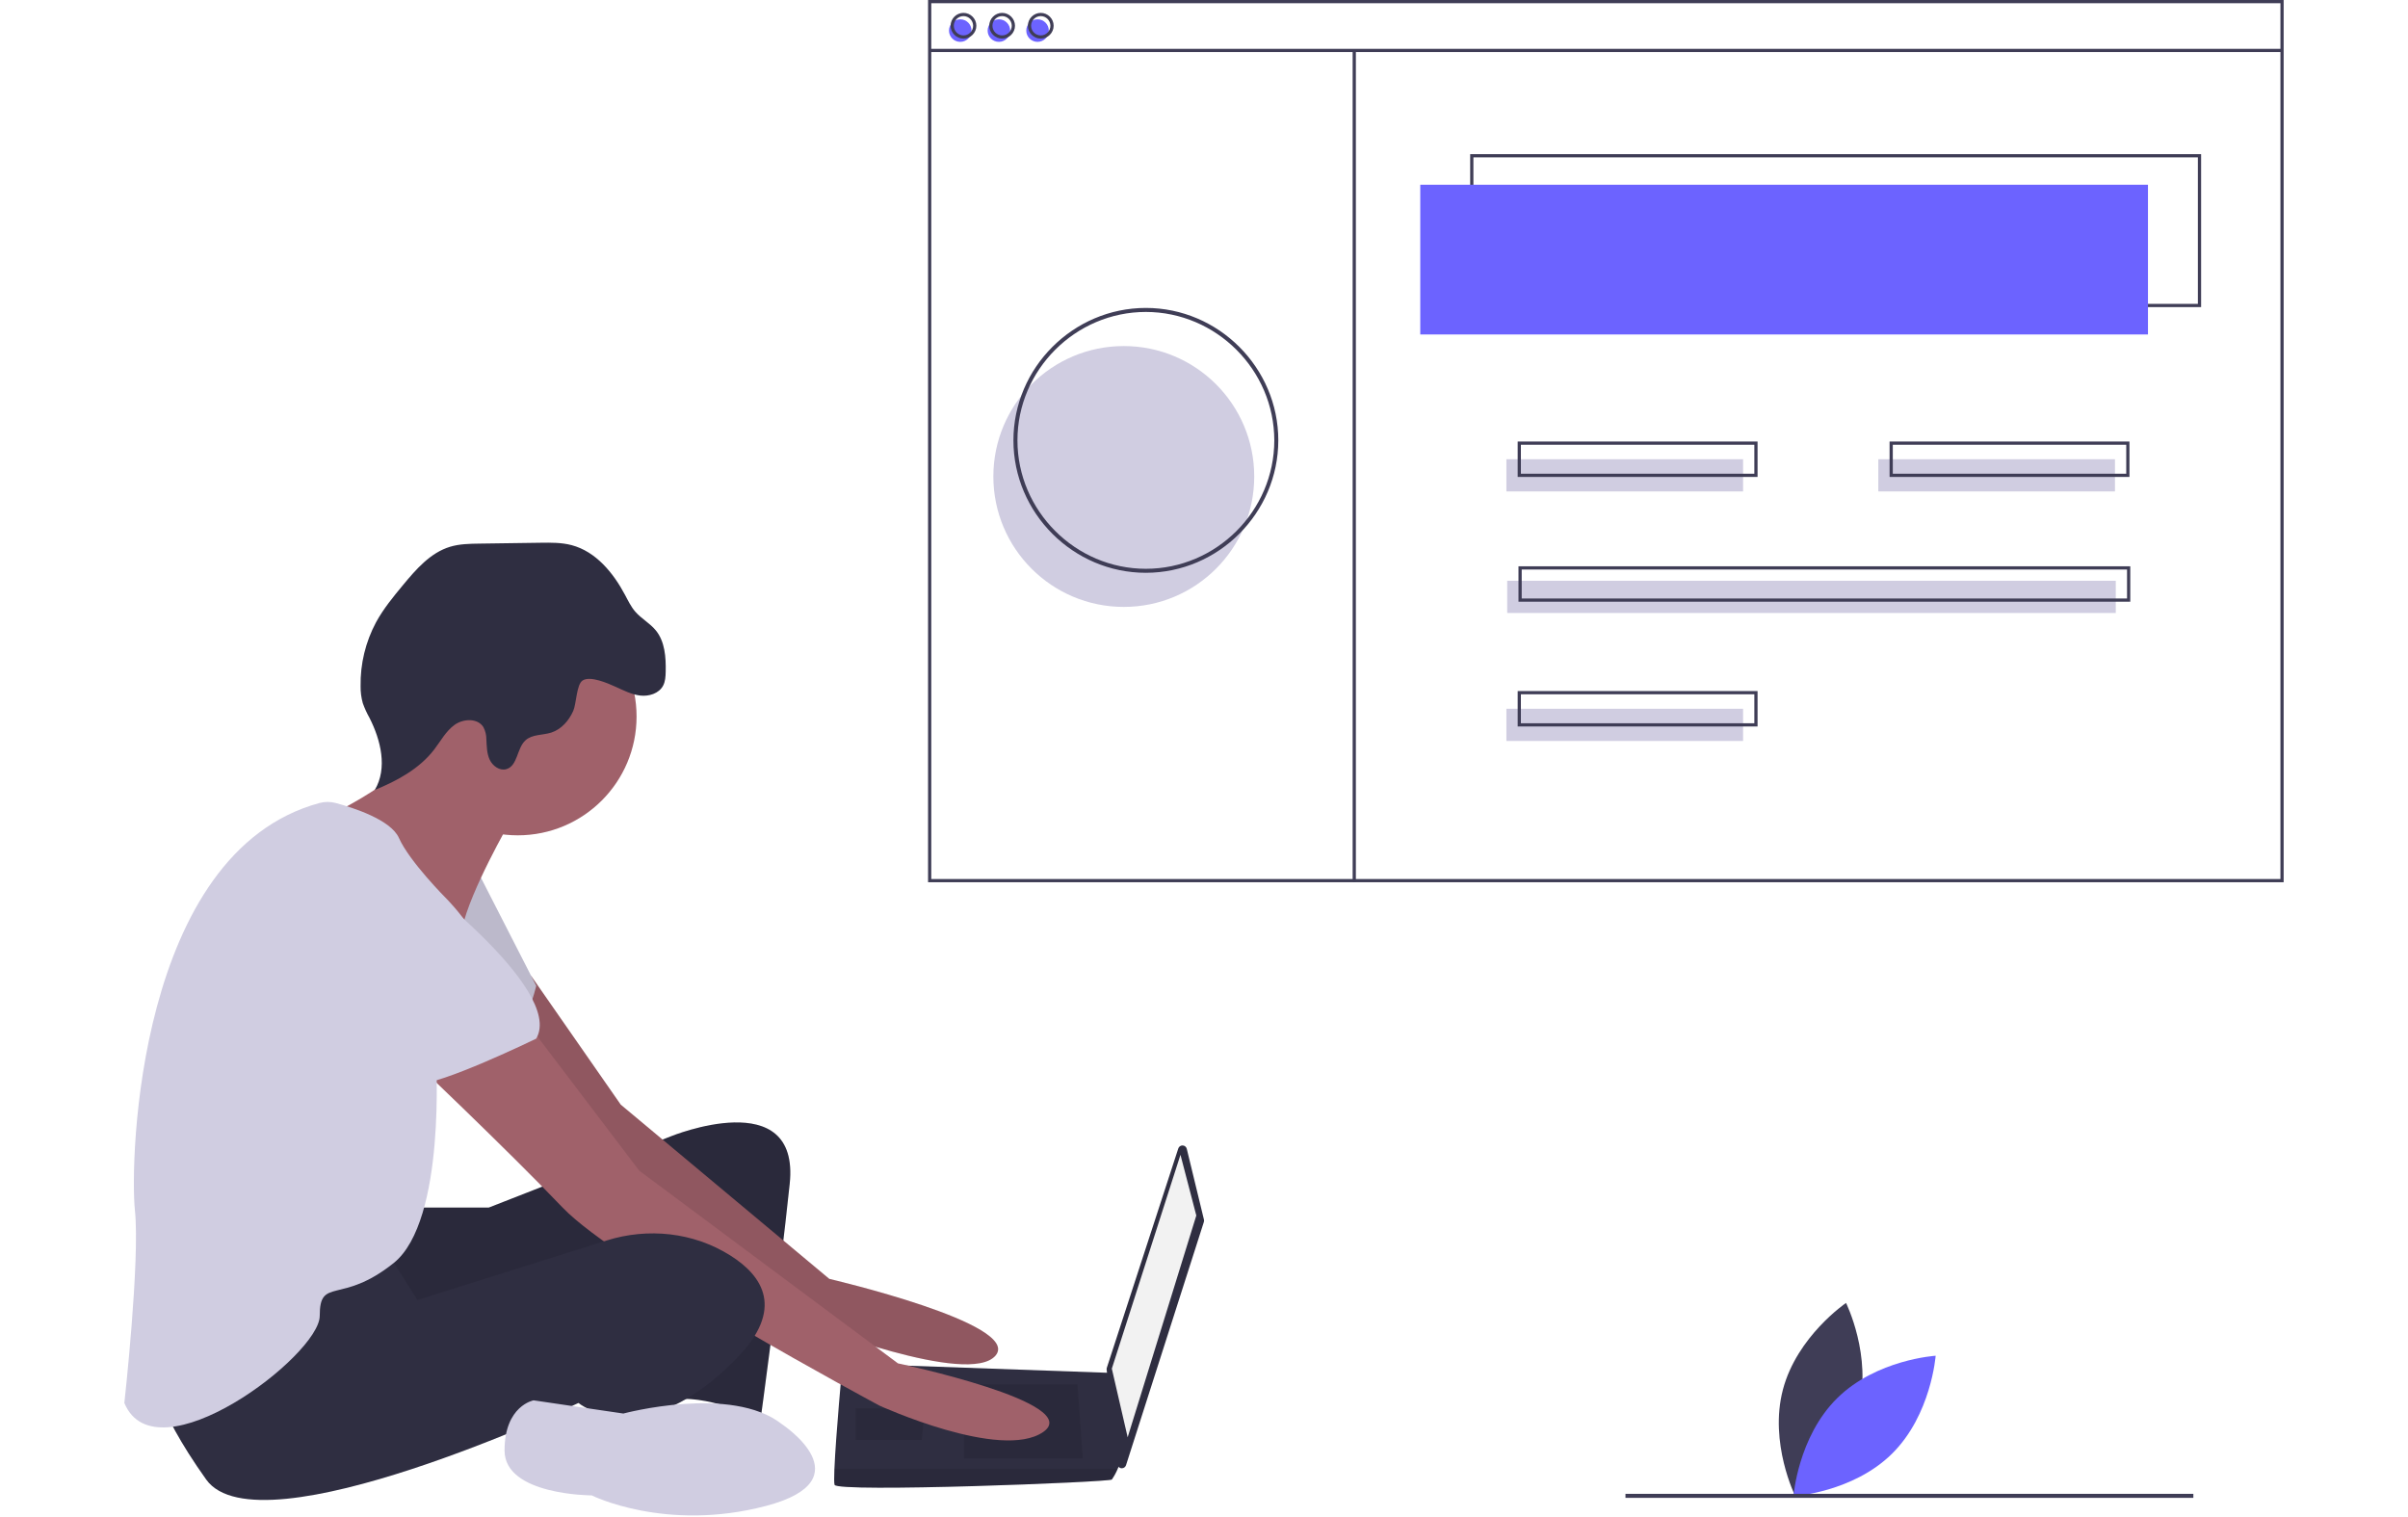 <?xml version="1.0" encoding="UTF-8" standalone="no"?>
<!DOCTYPE svg PUBLIC "-//W3C//DTD SVG 1.1//EN" "http://www.w3.org/Graphics/SVG/1.1/DTD/svg11.dtd">
<svg width="100%" height="100%" viewBox="0 0 1200 756" version="1.1" xmlns="http://www.w3.org/2000/svg" xmlns:xlink="http://www.w3.org/1999/xlink" xml:space="preserve" xmlns:serif="http://www.serif.com/" style="fill-rule:evenodd;clip-rule:evenodd;stroke-linejoin:round;stroke-miterlimit:2;">
    <g transform="matrix(1,0,0,1,5e-06,-72.386)">
        <path d="M926.114,774.809C919.129,801.407 894.655,818.029 894.655,818.029C894.655,818.029 881.505,791.527 888.489,764.929C895.474,738.331 919.948,721.71 919.948,721.71C919.948,721.71 933.098,748.211 926.114,774.809Z" style="fill:rgb(63,61,86);fill-rule:nonzero;"/>
    </g>
    <g transform="matrix(1,0,0,1,5e-06,-72.386)">
        <path d="M915.52,769.183C895.957,788.51 893.769,818.014 893.769,818.014C893.769,818.014 923.297,816.183 942.86,796.855C962.422,777.528 964.611,748.024 964.611,748.024C964.611,748.024 935.082,749.855 915.52,769.183Z" style="fill:rgb(108,99,255);fill-rule:nonzero;"/>
    </g>
    <g transform="matrix(1,0,0,1,5e-06,-72.386)">
        <path d="M206.702,674.194L243.544,674.194L334.331,638.669C334.331,638.669 398.804,612.353 393.541,662.353C388.278,712.352 379.067,779.456 379.067,779.456C379.067,779.456 350.121,766.298 334.331,770.245C318.542,774.192 329.068,689.984 329.068,689.984C329.068,689.984 200.123,751.824 188.281,743.93C176.44,736.035 173.808,680.773 173.808,680.773L206.702,674.194Z" style="fill:rgb(47,46,65);fill-rule:nonzero;"/>
    </g>
    <g transform="matrix(1,0,0,1,5e-06,-72.386)">
        <path d="M206.702,674.194L243.544,674.194L334.331,638.669C334.331,638.669 398.804,612.353 393.541,662.353C388.278,712.352 379.067,779.456 379.067,779.456C379.067,779.456 350.121,766.298 334.331,770.245C318.542,774.192 329.068,689.984 329.068,689.984C329.068,689.984 200.123,751.824 188.281,743.93C176.44,736.035 173.808,680.773 173.808,680.773L206.702,674.194Z" style="fill-opacity:0.1;fill-rule:nonzero;"/>
    </g>
    <g transform="matrix(1,0,0,1,5e-06,-72.386)">
        <path d="M264.746,558.82L309.332,622.88L413.277,709.72C413.277,709.72 509.328,732.088 496.17,747.877C483.013,763.666 402.751,732.088 402.751,732.088C402.751,732.088 283.017,645.248 279.069,638.669C275.122,632.09 231.702,570.249 231.702,570.249L264.746,558.82Z" style="fill:rgb(160,97,106);fill-rule:nonzero;"/>
    </g>
    <g transform="matrix(1,0,0,1,5e-06,-72.386)">
        <path d="M264.746,558.82L309.332,622.88L413.277,709.72C413.277,709.72 509.328,732.088 496.17,747.877C483.013,763.666 402.751,732.088 402.751,732.088C402.751,732.088 283.017,645.248 279.069,638.669C275.122,632.09 231.702,570.249 231.702,570.249L264.746,558.82Z" style="fill-opacity:0.1;fill-rule:nonzero;"/>
    </g>
    <g transform="matrix(1,0,0,1,5e-06,-72.386)">
        <path d="M238.281,507.092L267.227,563.67C267.227,563.67 260.649,591.301 250.122,593.933C239.596,596.564 194.86,559.723 194.86,559.723L238.281,507.092Z" style="fill:rgb(208,205,225);fill-rule:nonzero;"/>
    </g>
    <g transform="matrix(1,0,0,1,5e-06,-72.386)">
        <path d="M238.281,507.092L267.227,563.67C267.227,563.67 260.649,591.301 250.122,593.933C239.596,596.564 194.86,559.723 194.86,559.723L238.281,507.092Z" style="fill-opacity:0.1;fill-rule:nonzero;"/>
    </g>
    <g transform="matrix(1,0,0,1,5e-06,-72.386)">
        <path d="M591.419,644.9L599.97,680.172C600.065,680.565 600.051,680.977 599.927,681.362L561.14,802.574C560.848,803.484 559.997,804.105 559.041,804.105C557.926,804.105 556.978,803.259 556.852,802.151L551.487,754.932C551.451,754.618 551.483,754.301 551.581,754.001L587.184,644.737C587.478,643.833 588.327,643.216 589.278,643.216C590.292,643.216 591.181,643.916 591.419,644.9Z" style="fill:rgb(47,46,65);fill-rule:nonzero;"/>
    </g>
    <g transform="matrix(1,0,0,1,61.968,0)">
        <path d="M526.306,575.493L534.2,605.756L499.99,716.28L492.096,682.07L526.306,575.493Z" style="fill:rgb(242,242,242);fill-rule:nonzero;"/>
    </g>
    <g transform="matrix(1,0,0,1,5e-06,-72.386)">
        <path d="M415.909,812.35C417.224,816.297 552.748,811.034 554.064,809.718C555.211,808.07 556.181,806.306 556.959,804.455C558.196,801.824 559.327,799.192 559.327,799.192L554.064,756.588L419.856,751.824C419.856,751.824 416.501,787.929 415.817,804.455C415.646,808.626 415.646,811.56 415.909,812.35Z" style="fill:rgb(47,46,65);fill-rule:nonzero;"/>
    </g>
    <g transform="matrix(1,0,0,1,61.968,0)">
        <path d="M474.991,689.965L477.622,726.806L418.413,726.806L418.413,689.965L474.991,689.965Z" style="fill-opacity:0.1;fill-rule:nonzero;"/>
    </g>
    <g transform="matrix(1,0,0,1,61.968,0)">
        <path d="M398.677,701.806L399.03,701.736L397.361,717.596L364.467,717.596L364.467,701.806L398.677,701.806Z" style="fill-opacity:0.1;fill-rule:nonzero;"/>
    </g>
    <g transform="matrix(1,0,0,1,5e-06,-72.386)">
        <path d="M415.909,812.35C417.224,816.297 552.748,811.034 554.064,809.718C555.211,808.07 556.181,806.306 556.959,804.455L415.817,804.455C415.646,808.626 415.646,811.56 415.909,812.35Z" style="fill-opacity:0.1;fill-rule:nonzero;"/>
    </g>
    <g transform="matrix(1,0,0,1,61.968,0)">
        <circle cx="196.049" cy="357.076" r="59.209" style="fill:rgb(160,97,106);"/>
    </g>
    <g transform="matrix(1,0,0,1,5e-06,-72.386)">
        <path d="M254.07,482.093C254.07,482.093 234.333,516.303 230.386,534.723C226.439,553.144 171.177,497.882 171.177,497.882L163.94,478.803C163.94,478.803 215.913,454.462 211.965,434.725C208.018,414.989 254.07,482.093 254.07,482.093Z" style="fill:rgb(160,97,106);fill-rule:nonzero;"/>
    </g>
    <g transform="matrix(1,0,0,1,5e-06,-72.386)">
        <path d="M264.596,584.722L318.542,655.774L447.487,751.824C447.487,751.824 540.906,771.561 519.854,786.034C498.802,800.508 438.277,772.877 438.277,772.877C438.277,772.877 308.016,703.141 280.385,674.194C252.754,645.248 201.439,596.564 201.439,596.564L264.596,584.722Z" style="fill:rgb(160,97,106);fill-rule:nonzero;"/>
    </g>
    <g transform="matrix(1,0,0,1,5e-06,-72.386)">
        <path d="M192.229,695.247L208.018,720.246L302.249,690.6C322.925,684.096 345.597,686.489 363.936,698.043C380.383,708.404 390.909,724.851 367.225,749.193C319.858,797.876 288.28,771.561 288.28,771.561C288.28,771.561 129.072,846.559 102.757,809.718C76.442,772.877 75.126,754.456 75.126,754.456C75.126,754.456 176.44,691.299 192.229,695.247Z" style="fill:rgb(47,46,65);fill-rule:nonzero;"/>
    </g>
    <g transform="matrix(1,0,0,1,5e-06,-72.386)">
        <path d="M389.593,782.087C389.593,782.087 431.698,809.718 381.699,822.876C331.7,836.033 294.858,817.613 294.858,817.613C294.858,817.613 251.438,817.613 251.438,795.245C251.438,772.877 265.912,770.245 265.912,770.245L310.648,776.824C310.648,776.824 364.594,762.351 389.593,782.087Z" style="fill:rgb(208,205,225);fill-rule:nonzero;"/>
    </g>
    <g transform="matrix(1,0,0,1,5e-06,-72.386)">
        <path d="M306.589,414.568C310.619,416.364 314.615,418.491 318.997,419.012C323.378,419.534 328.367,418.004 330.441,414.109C331.56,412.005 331.688,409.531 331.741,407.148C331.899,399.923 331.377,392.112 326.798,386.521C323.884,382.962 319.63,380.719 316.614,377.247C314.453,374.759 313.015,371.744 311.466,368.835C305.6,357.818 296.915,347.23 284.844,344.054C279.804,342.727 274.516,342.792 269.305,342.866L238.908,343.295C233.989,343.364 228.994,343.445 224.285,344.868C214.501,347.827 207.377,356.054 200.853,363.923C195.971,369.809 191.077,375.757 187.414,382.47C182.162,392.265 179.506,403.244 179.7,414.356C179.659,417.206 180.027,420.048 180.792,422.794C181.688,425.312 182.797,427.749 184.109,430.078C189.809,441.275 193.194,455.26 186.774,466.06C197.926,461.505 208.96,455.532 216.316,445.993C219.607,441.725 222.188,436.73 226.574,433.598C230.96,430.466 238.106,430.195 240.92,434.791C241.887,436.65 242.385,438.718 242.371,440.813C242.576,444.263 242.571,447.846 244.033,450.977C245.496,454.108 248.98,456.635 252.307,455.698C258.035,454.084 257.487,445.292 261.899,441.298C265.25,438.264 270.42,438.844 274.725,437.467C279.741,435.863 283.504,431.518 285.649,426.708C287.279,423.052 287.255,413.485 290.34,411.505C294.208,409.022 303.004,412.969 306.589,414.568Z" style="fill:rgb(47,46,65);fill-rule:nonzero;"/>
    </g>
    <g transform="matrix(1,0,0,1,5e-06,-72.386)">
        <path d="M159.24,472.562C161.903,471.851 164.708,471.859 167.368,472.583C175.814,474.85 194.748,480.853 198.808,489.987C204.071,501.829 222.491,520.25 222.491,520.25C222.491,520.25 247.491,545.249 242.228,562.354C236.965,579.459 217.228,599.196 217.228,599.196C217.228,599.196 222.491,680.773 196.176,701.825C169.861,722.878 159.335,708.404 159.335,728.141C159.335,747.877 77.757,809.718 61.968,771.561C61.968,771.561 69.863,700.51 67.231,675.51C64.638,650.871 68.434,497.145 159.24,472.562Z" style="fill:rgb(208,205,225);fill-rule:nonzero;"/>
    </g>
    <g transform="matrix(1,0,0,1,5e-06,-72.386)">
        <path d="M201.439,505.777C201.439,505.777 281.701,564.986 267.227,589.985C267.227,589.985 218.544,613.669 208.018,612.353C197.492,611.038 156.703,564.986 146.177,561.039C135.651,557.091 130.388,486.04 201.439,505.777Z" style="fill:rgb(208,205,225);fill-rule:nonzero;"/>
    </g>
    <g transform="matrix(1,0,0,1,61.968,0)">
        <circle cx="498.064" cy="237.458" r="65" style="fill:rgb(208,205,225);"/>
    </g>
    <g transform="matrix(1,0,0,1,5e-06,-72.386)">
        <path d="M1096.9,225.427L732.649,225.427L732.649,149.207L1096.9,149.207L1096.9,225.427ZM734.254,223.822L1095.29,223.822L1095.29,150.812L734.254,150.812L734.254,223.822Z" style="fill:rgb(63,61,86);fill-rule:nonzero;"/>
    </g>
    <g transform="matrix(1,0,0,1,61.968,0)">
        <rect x="645.809" y="92.065" width="362.644" height="74.615" style="fill:rgb(108,99,255);"/>
    </g>
    <g transform="matrix(1,0,0,1,61.968,0)">
        <circle cx="416.565" cy="15.244" r="5.616" style="fill:rgb(108,99,255);"/>
    </g>
    <g transform="matrix(1,0,0,1,61.968,0)">
        <circle cx="435.82" cy="15.244" r="5.616" style="fill:rgb(108,99,255);"/>
    </g>
    <g transform="matrix(1,0,0,1,61.968,0)">
        <circle cx="455.076" cy="15.244" r="5.616" style="fill:rgb(108,99,255);"/>
    </g>
    <g transform="matrix(1,0,0,1,5e-06,-72.386)">
        <path d="M1138.03,512.052L462.487,512.052L462.487,72.386L1138.03,72.386L1138.03,512.052ZM464.092,510.447L1136.43,510.447L1136.43,73.991L464.092,73.991L464.092,510.447Z" style="fill:rgb(63,61,86);fill-rule:nonzero;"/>
    </g>
    <g transform="matrix(1,0,0,1,61.968,0)">
        <rect x="401.321" y="24.338" width="673.94" height="1.605" style="fill:rgb(63,61,86);"/>
    </g>
    <g transform="matrix(1,0,0,1,5e-06,-72.386)">
        <path d="M480.138,91.641C476.617,91.641 473.719,88.744 473.719,85.223C473.719,81.702 476.617,78.805 480.138,78.805C483.659,78.805 486.556,81.702 486.556,85.223C486.552,88.743 483.657,91.637 480.138,91.641ZM480.138,80.409C477.497,80.409 475.324,82.582 475.324,85.223C475.324,87.864 477.497,90.037 480.138,90.037C482.779,90.037 484.952,87.864 484.952,85.223C484.949,82.583 482.777,80.412 480.138,80.409Z" style="fill:rgb(63,61,86);fill-rule:nonzero;"/>
    </g>
    <g transform="matrix(1,0,0,1,5e-06,-72.386)">
        <path d="M499.393,91.641C495.872,91.641 492.975,88.744 492.975,85.223C492.975,81.702 495.872,78.805 499.393,78.805C502.914,78.805 505.812,81.702 505.812,85.223C505.808,88.743 502.913,91.637 499.393,91.641ZM499.393,80.409C496.752,80.409 494.579,82.582 494.579,85.223C494.579,87.864 496.752,90.037 499.393,90.037C502.034,90.037 504.207,87.864 504.207,85.223C504.204,82.583 502.033,80.412 499.393,80.409Z" style="fill:rgb(63,61,86);fill-rule:nonzero;"/>
    </g>
    <g transform="matrix(1,0,0,1,5e-06,-72.386)">
        <path d="M518.649,91.641C518.649,91.641 518.649,91.641 518.649,91.641C515.128,91.641 512.23,88.744 512.23,85.223C512.23,81.702 515.128,78.805 518.649,78.805C522.17,78.805 525.067,81.702 525.067,85.223C525.063,88.743 522.168,91.637 518.649,91.641ZM518.649,80.409C518.649,80.409 518.649,80.409 518.649,80.409C516.008,80.409 513.835,82.582 513.835,85.223C513.835,87.864 516.008,90.037 518.649,90.037C521.289,90.037 523.462,87.864 523.462,85.223C523.459,82.583 521.288,80.412 518.649,80.409Z" style="fill:rgb(63,61,86);fill-rule:nonzero;"/>
    </g>
    <g transform="matrix(1,0,0,1,61.968,0)">
        <rect x="612.109" y="25.14" width="1.605" height="414.346" style="fill:rgb(63,61,86);"/>
    </g>
    <g transform="matrix(1,0,0,1,61.968,0)">
        <rect x="688.733" y="228.859" width="117.94" height="16.046" style="fill:rgb(208,205,225);"/>
    </g>
    <g transform="matrix(1,0,0,1,61.968,0)">
        <rect x="874.067" y="228.859" width="117.94" height="16.046" style="fill:rgb(208,205,225);"/>
    </g>
    <g transform="matrix(1,0,0,1,5e-06,-72.386)">
        <path d="M875.861,310.07L756.317,310.07L756.317,292.42L875.861,292.42L875.861,310.07ZM757.922,308.466L874.257,308.466L874.257,294.024L757.922,294.024L757.922,308.466Z" style="fill:rgb(63,61,86);fill-rule:nonzero;"/>
    </g>
    <g transform="matrix(1,0,0,1,61.968,0)">
        <rect x="688.733" y="353.217" width="117.94" height="16.046" style="fill:rgb(208,205,225);"/>
    </g>
    <g transform="matrix(1,0,0,1,5e-06,-72.386)">
        <path d="M875.861,434.428L756.317,434.428L756.317,416.778L875.861,416.778L875.861,434.428ZM757.922,432.824L874.257,432.824L874.257,418.382L757.922,418.382L757.922,432.824Z" style="fill:rgb(63,61,86);fill-rule:nonzero;"/>
    </g>
    <g transform="matrix(1,0,0,1,61.968,0)">
        <rect x="689.134" y="289.433" width="303.273" height="16.046" style="fill:rgb(208,205,225);"/>
    </g>
    <g transform="matrix(1,0,0,1,5e-06,-72.386)">
        <path d="M1061.6,372.249L756.718,372.249L756.718,354.599L1061.6,354.599L1061.6,372.249ZM758.323,370.645L1059.99,370.645L1059.99,356.203L758.323,356.203L758.323,370.645Z" style="fill:rgb(63,61,86);fill-rule:nonzero;"/>
    </g>
    <g transform="matrix(1,0,0,1,5e-06,-72.386)">
        <path d="M1061.19,310.07L941.651,310.07L941.651,292.42L1061.19,292.42L1061.19,310.07ZM943.255,308.466L1059.59,308.466L1059.59,294.024L943.255,294.024L943.255,308.466Z" style="fill:rgb(63,61,86);fill-rule:nonzero;"/>
    </g>
    <g transform="matrix(1,0,0,1,5e-06,-72.386)">
        <path d="M571.032,357.844C534.825,357.844 505.032,328.051 505.032,291.844C505.032,255.637 534.825,225.844 571.032,225.844C607.238,225.844 637.032,255.637 637.032,291.844C636.991,328.035 607.223,357.803 571.032,357.844ZM571.032,227.844C535.922,227.844 507.032,256.735 507.032,291.844C507.032,326.953 535.922,355.844 571.032,355.844C606.141,355.844 635.032,326.953 635.032,291.844C634.992,256.75 606.126,227.884 571.032,227.844Z" style="fill:rgb(63,61,86);fill-rule:nonzero;"/>
    </g>
    <g transform="matrix(1,0,0,1,61.968,0)">
        <rect x="748.064" y="744.458" width="283" height="2" style="fill:rgb(63,61,86);"/>
    </g>
</svg>
